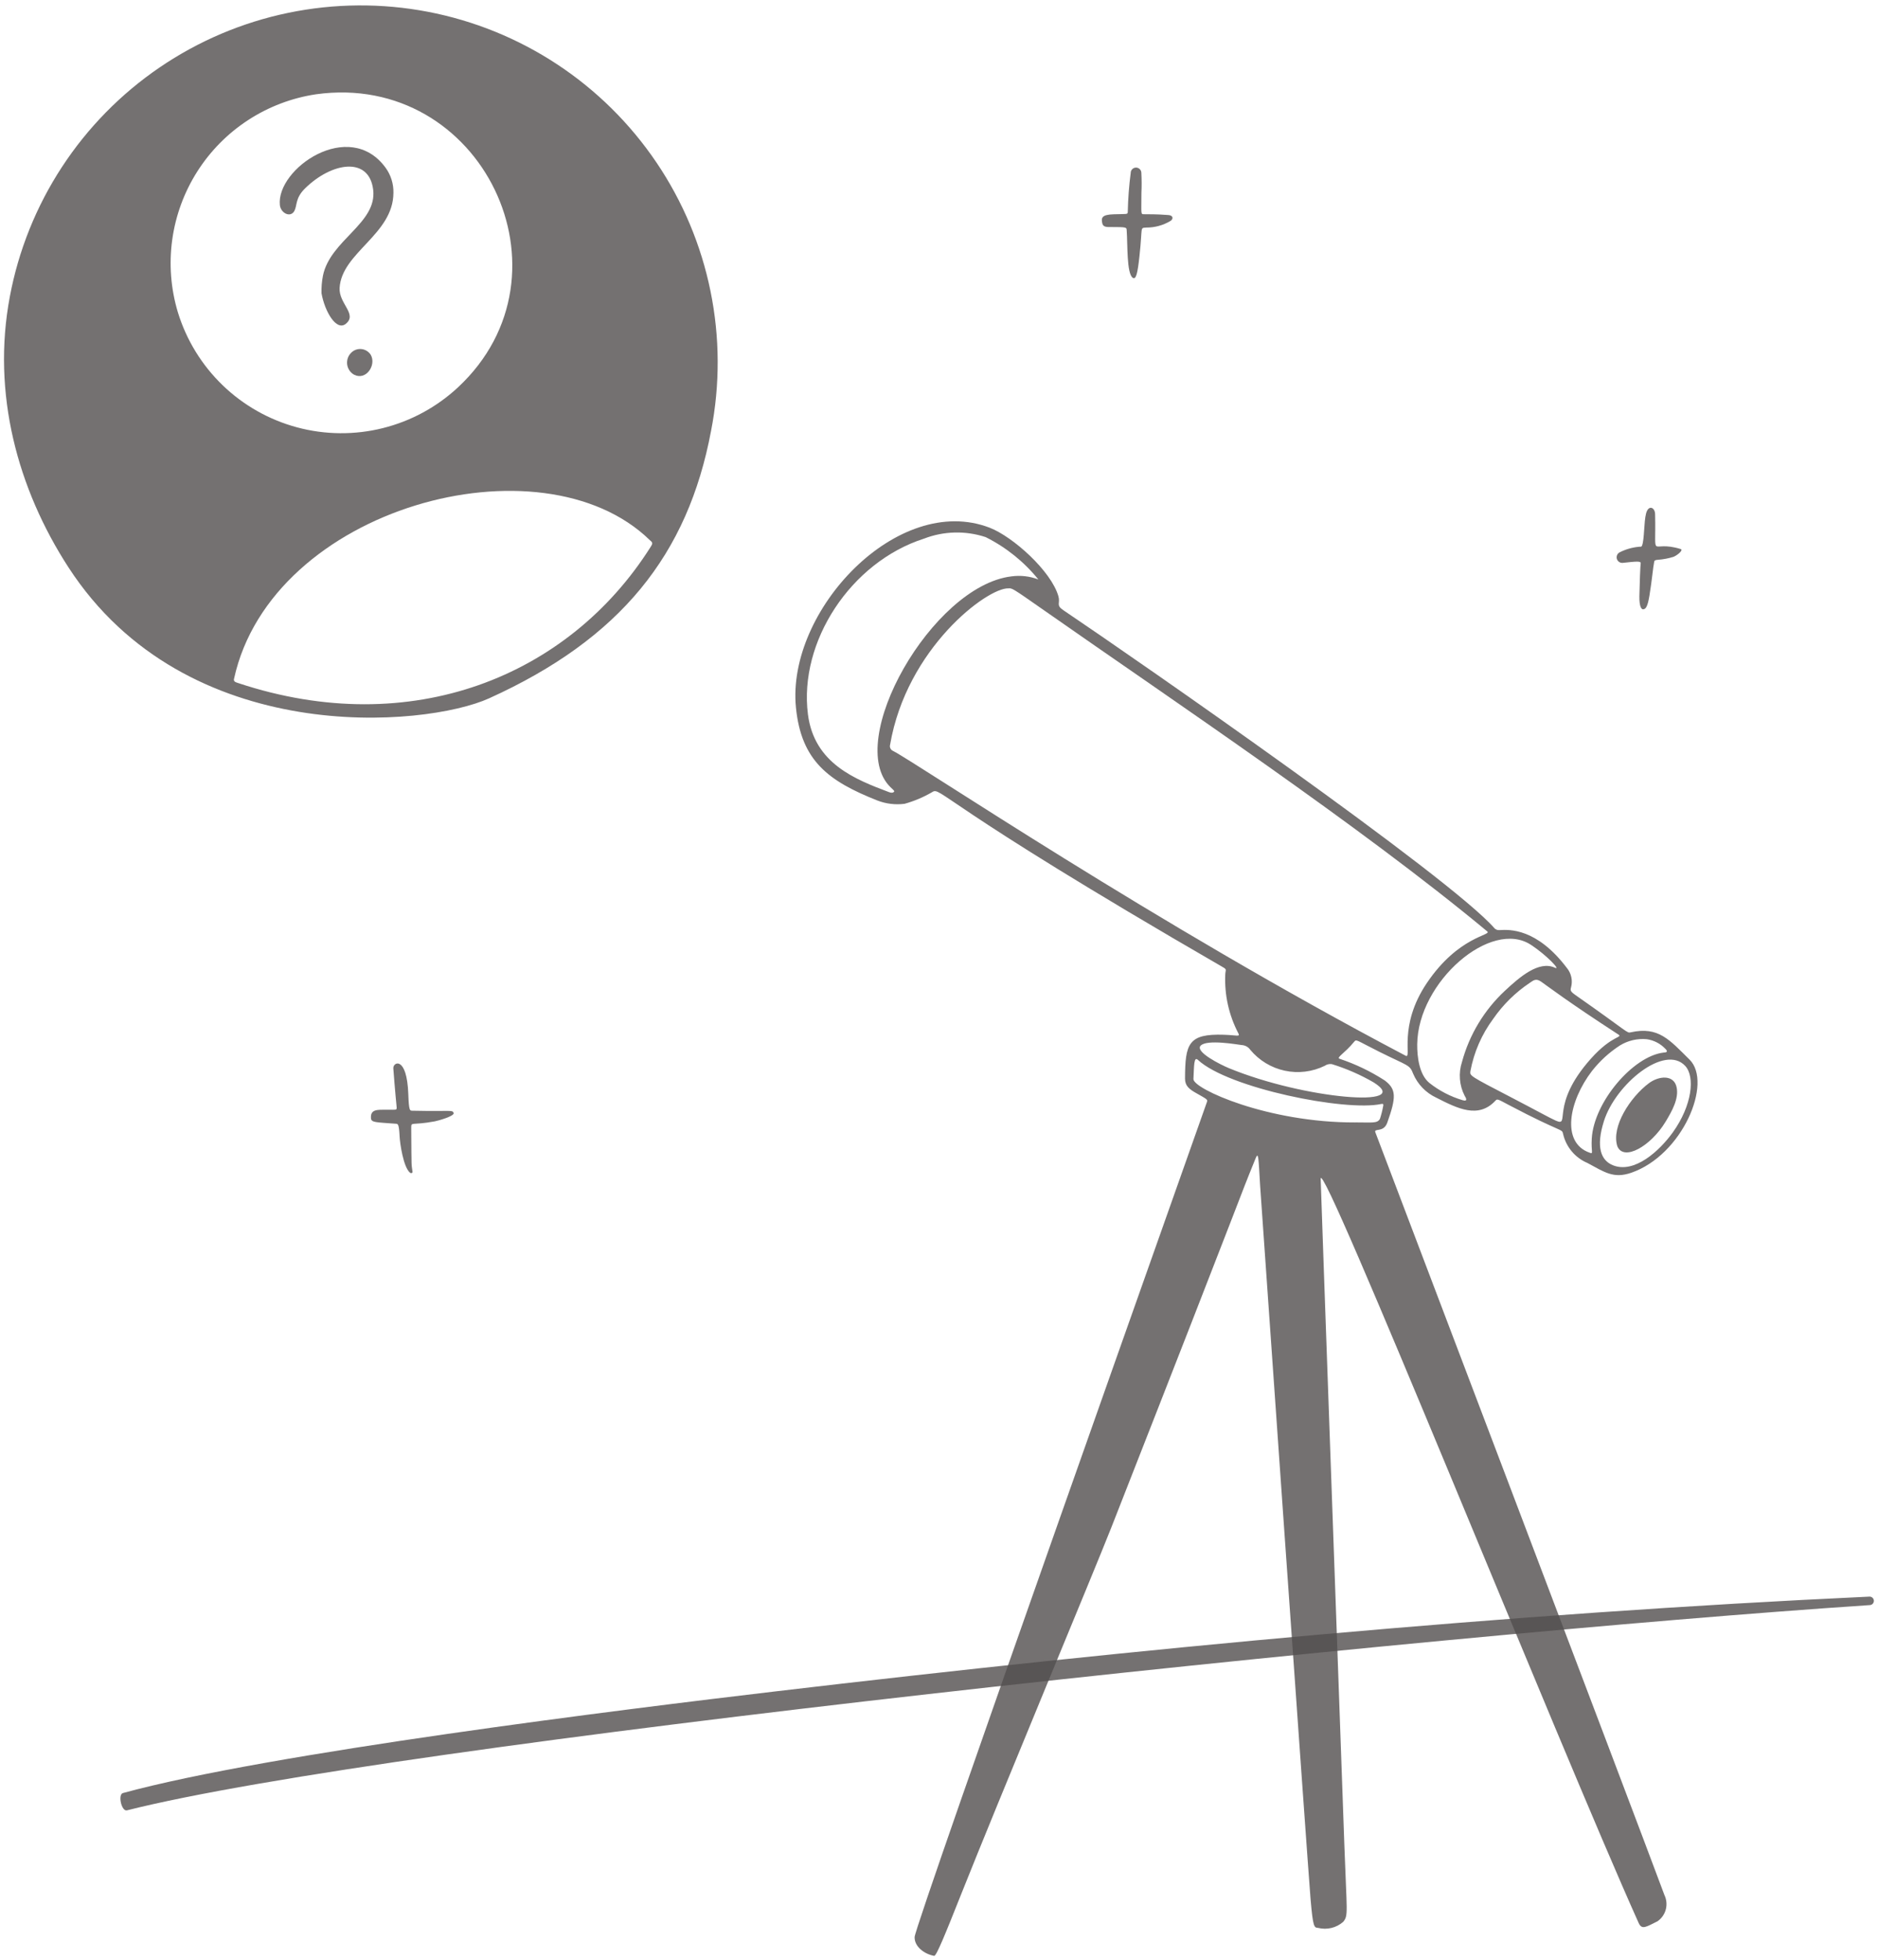 <svg width="320" height="334" viewBox="0 0 320 334" fill="none" xmlns="http://www.w3.org/2000/svg">
<path d="M11.667 96.671C2.999 83.311 -1.434 67.033 1.676 50.534C3.152 42.664 6.168 35.164 10.549 28.463C14.93 21.762 20.592 15.991 27.208 11.483C33.824 6.974 41.266 3.816 49.105 2.19C56.945 0.564 65.028 0.501 72.892 2.005C80.756 3.51 88.245 6.552 94.931 10.958C101.616 15.363 107.366 21.045 111.851 27.678C116.336 34.31 119.467 41.763 121.065 49.608C122.663 57.454 122.697 65.537 121.164 73.396C117.207 94.506 105.731 108.844 83.331 118.987C72.5 123.894 31.769 127.651 11.667 96.671ZM30.304 53.197C31.751 57.923 34.377 62.204 37.933 65.637C41.49 69.069 45.861 71.541 50.636 72.82C55.41 74.098 60.432 74.142 65.228 72.946C70.024 71.751 74.437 69.355 78.053 65.984C98.74 46.689 82.078 12.125 53.835 16.066C49.712 16.686 45.771 18.184 42.278 20.461C38.785 22.737 35.823 25.737 33.592 29.259C31.36 32.78 29.911 36.74 29.344 40.87C28.777 45.001 29.105 49.205 30.304 53.197ZM39.88 115.648C39.735 116.143 40.179 116.248 40.64 116.4C70.052 126.148 96.907 115.28 110.869 93.176C111.231 92.605 111.259 92.464 110.736 92.042C92.258 74.012 46.262 86.423 39.88 115.648Z" fill="#514E4E" fill-opacity="0.8"/>
<path d="M67.038 32.86C67.003 39.958 58.23 43.01 57.868 49.043C57.705 51.734 60.946 53.526 58.93 55.168C57.308 56.484 55.336 53.068 54.785 49.982C54.752 48.969 54.835 47.956 55.031 46.962C56.276 40.891 64.277 38.054 63.587 32.332C62.898 26.609 56.521 27.626 51.967 32.111C50.287 33.765 50.662 34.983 50.165 35.926C49.508 37.165 47.832 36.324 47.688 34.939C47.048 28.776 59.483 20.077 65.691 28.566C66.6 29.81 67.074 31.32 67.038 32.86Z" fill="#514E4E" fill-opacity="0.8"/>
<path d="M60.336 63.846C60.017 63.666 59.743 63.413 59.538 63.109C59.333 62.805 59.202 62.457 59.154 62.094C59.106 61.73 59.144 61.36 59.264 61.014C59.383 60.667 59.582 60.352 59.844 60.096C60.071 59.869 60.345 59.695 60.647 59.588C60.949 59.48 61.272 59.442 61.59 59.476C61.909 59.509 62.217 59.614 62.49 59.782C62.763 59.95 62.995 60.176 63.169 60.446C64.172 62.175 62.394 64.893 60.336 63.846Z" fill="#514E4E" fill-opacity="0.8"/>
<path d="M20.948 305.506C45.77 298.709 106.459 291.22 132.016 288.2C193.388 280.946 257.291 274.874 318.566 272.037C318.751 272.035 318.931 272.105 319.068 272.233C319.204 272.359 319.285 272.534 319.295 272.719C319.306 272.907 319.243 273.089 319.122 273.23C319.001 273.372 318.83 273.461 318.644 273.479C242.332 278.554 66.214 297.176 21.633 308.454C20.712 308.685 20.04 305.754 20.948 305.506Z" fill="#514E4E" fill-opacity="0.8"/>
<path d="M234.375 192.987C233.988 192.112 235.737 193.1 236.384 191.281C237.926 186.945 237.945 185.585 235.94 184.084C233.553 182.544 230.982 181.308 228.287 180.409C227.613 180.202 229.069 179.534 230.725 177.518C231.145 177.008 231.013 177.204 235.014 179.201C239.895 181.639 240.199 181.369 240.789 182.937C241.555 184.749 242.968 186.21 244.753 187.036C248.373 188.882 251.894 190.639 254.784 187.569C255.144 187.186 255.12 187.23 257.139 188.296C266.384 193.173 266.131 192.221 266.349 193.243C266.603 194.326 267.109 195.334 267.825 196.185C268.54 197.037 269.445 197.707 270.469 198.143C273.435 199.734 274.931 200.852 277.931 199.827C286.681 196.834 291.877 184.472 287.887 180.538C284.469 177.171 282.614 174.847 277.891 175.885C277.159 176.046 277.745 176.051 268.525 169.597C267.567 168.927 267.553 168.759 267.702 168.213C267.853 167.647 267.867 167.054 267.742 166.482C267.618 165.91 267.359 165.376 266.986 164.925C261.84 158.126 257.186 158.371 255.524 158.474C255.365 158.493 255.202 158.474 255.05 158.42C254.897 158.365 254.761 158.277 254.649 158.161C247.124 149.493 194.06 112.643 181.17 103.956C179.889 103.092 180.69 102.8 180.351 101.606C179.126 97.289 172.574 91.432 168.626 89.911C153.009 83.896 133.983 104 135.624 120.548C136.527 129.648 141.154 133.085 149.49 136.389C150.966 136.962 152.562 137.157 154.132 136.956C155.773 136.499 157.349 135.834 158.82 134.975C160.366 133.951 159.548 136.559 208.346 164.774C209.126 165.226 208.804 165.187 208.776 166.073C208.629 169.527 209.392 172.957 210.99 176.023C211.359 176.723 210.815 176.373 208.522 176.305C202.473 176.112 201.942 177.824 201.921 183.781C201.921 185.025 202.639 185.585 203.883 186.281C205.707 187.305 205.777 187.354 205.672 187.713C205.476 188.382 155.923 327.85 155.846 330.032C155.788 331.691 157.545 332.954 159.171 333.247C159.547 333.315 161.054 329.591 163.756 322.797C170.134 306.762 186.479 267.608 189.397 260.174C213.977 197.524 210.426 206.021 213.939 197.385C214.444 196.143 214.43 197.191 214.723 202.091C214.861 204.399 222.85 318.158 223.312 323.581C223.728 328.441 223.929 328.431 224.594 328.481C225.336 328.669 226.113 328.672 226.857 328.494C227.603 328.315 228.292 327.958 228.87 327.456C229.78 326.353 229.482 325.963 229.076 314.506C228.845 308.001 225.004 200.862 225.035 200.859C225.035 196.309 265.593 297.323 279.219 327.65C279.772 328.875 280.517 328.294 282.432 327.354C283.127 326.871 283.627 326.157 283.842 325.338C284.058 324.519 283.975 323.651 283.61 322.888C277.99 307.779 234.375 192.987 234.375 192.987ZM287.148 181.612C288.858 183.452 288.335 188.334 285.048 192.923C282.738 196.146 278.482 199.982 274.861 198.552C272.761 197.725 271.914 195.403 273.297 191.028C275.283 184.726 283.657 177.85 287.146 181.611L287.148 181.612ZM280.587 177.062C281.797 177.232 282.915 177.806 283.757 178.692C283.909 178.828 284.406 179.336 283.478 179.339C278.246 179.95 271.587 187.797 271.228 193.987C271.09 196.314 271.578 196.656 270.87 196.405C265.95 194.682 267.331 187.598 271.267 182.475C272.604 180.769 274.216 179.297 276.037 178.121C277.401 177.29 278.995 176.919 280.586 177.062H280.587ZM275.687 176.21C276.676 176.853 274.758 176.247 271.055 180.41C264.003 188.333 267.686 192.071 265.105 190.94C264.039 190.473 262.004 189.314 257.549 187.001C250.374 183.275 250.445 183.313 250.549 182.51C251.145 179.288 252.47 176.245 254.421 173.613C256.093 171.189 258.208 169.103 260.655 167.467C261.33 166.997 261.736 166.661 262.606 167.264C263.91 168.176 267.063 170.612 275.675 176.21H275.687ZM260.896 161.001C263.611 162.804 266.006 165.376 264.962 164.89C262.205 163.605 258.91 166.498 256.43 168.809C252.902 172.092 250.367 176.299 249.11 180.951C248.802 181.893 248.685 182.886 248.764 183.873C248.842 184.86 249.115 185.823 249.569 186.703C249.761 187.003 250.202 187.753 249.219 187.454C247.15 186.842 245.22 185.837 243.531 184.495C241.828 183.079 241.459 180.055 241.485 177.918C241.61 167.278 254.085 156.483 260.888 161.001H260.896ZM152.367 134.858C152.169 135.147 151.821 135.094 151.492 134.97C145.732 132.796 138.741 130.107 137.666 121.701C136.091 109.339 144.955 95.78 157.442 91.776C160.805 90.478 164.517 90.385 167.942 91.512C171.421 93.248 174.487 95.71 176.931 98.733C175.467 98.173 173.883 97.993 172.329 98.208C158.84 99.839 143.76 126.397 151.747 134.137C152.027 134.408 152.442 134.746 152.367 134.858ZM152.167 127.942C151.972 127.859 151.813 127.708 151.721 127.517C151.628 127.327 151.608 127.109 151.665 126.904C154.477 110.43 168.236 100.119 171.818 100.248C172.467 100.204 172.416 100.15 177.883 103.977C200.037 119.481 231.736 140.684 253.419 158.698C254.246 159.386 248.547 159.465 243.132 167.483C238.155 174.854 240.647 180.477 239.522 179.883C196.713 157.354 156.418 130.129 152.167 127.942ZM204.58 178.167C205.63 177.033 210.943 177.992 211.58 178.062C211.868 178.076 212.15 178.156 212.402 178.295C212.656 178.435 212.873 178.63 213.039 178.867C214.541 180.678 216.607 181.933 218.907 182.428C221.206 182.923 223.606 182.631 225.72 181.599C226.071 181.355 226.502 181.25 226.925 181.306C229.414 182.071 231.806 183.116 234.058 184.421C241.069 188.821 222.279 187.307 209.371 181.985C208.024 181.424 203.584 179.231 204.58 178.161V178.167ZM230.947 191.246C215.988 191.294 203.272 185.487 203.355 183.854C203.472 181.534 203.421 179.939 204.125 180.594C209.292 185.396 229.246 189.421 235.352 188.103C235.674 188.033 235.737 188.135 235.702 188.368C235.567 189.132 235.378 189.886 235.138 190.625C234.695 191.454 233.794 191.232 230.947 191.241V191.246Z" fill="#514E4E" fill-opacity="0.8"/>
<path d="M275.584 195.303C276.676 197.928 281.285 195.292 283.797 191.136C284.939 189.246 286.063 187.198 285.697 185.312C285.26 183.037 282.649 183.292 280.942 184.575C277.794 186.939 274.511 191.957 275.584 195.303Z" fill="#514E4E" fill-opacity="0.8"/>
<path d="M65.828 189.08C67.697 189.08 67.614 189.185 67.578 188.555C67.578 188.555 67.285 185.629 67.021 182.04C66.939 180.923 69.338 179.836 69.573 186.437C69.677 189.412 69.838 189.237 70.356 189.25C76.975 189.39 77.061 189.061 77.297 189.628C77.512 190.153 74.647 190.956 74.096 191.059C70.087 191.805 70.071 191.059 70.071 192.172C70.12 199.597 70.099 198.105 70.287 199.631C70.323 199.923 70.003 199.916 69.889 199.828C68.719 198.931 68.139 194.69 68.094 193.672C67.978 191.355 67.805 191.495 67.347 191.46C64.062 191.208 63.264 191.276 63.211 190.527C63.101 188.987 64.275 189.08 65.828 189.08Z" fill="#514E4E" fill-opacity="0.8"/>
<path d="M194.491 32.894C194.491 36.569 194.332 36.499 194.965 36.501C197.484 36.501 198.115 36.583 199.055 36.638C199.995 36.692 199.909 37.357 199.456 37.635C198.203 38.391 196.764 38.785 195.301 38.773C194.199 38.879 194.715 38.507 194.159 43.632C193.842 46.564 193.571 47.731 193.004 47.323C191.962 46.574 192.15 41.601 191.983 39.287C191.945 38.731 192.064 38.678 189.267 38.683C188.725 38.683 187.992 38.748 187.832 38.087C187.589 37.075 187.761 36.58 189.757 36.512C192.062 36.428 192.144 36.59 192.167 36.078C192.213 33.865 192.379 31.656 192.666 29.461C192.666 29.22 192.762 28.99 192.932 28.82C193.102 28.65 193.333 28.554 193.572 28.554C193.812 28.554 194.043 28.65 194.213 28.82C194.383 28.99 194.479 29.22 194.479 29.461C194.542 30.604 194.545 31.75 194.491 32.894Z" fill="#514E4E" fill-opacity="0.8"/>
<path d="M286.392 93.553C286.854 93.696 285.934 94.537 285.167 94.873C284.31 95.139 283.424 95.309 282.528 95.378C282.324 95.41 281.933 95.378 281.869 95.695C281.629 96.889 281.527 98.604 281.058 101.47C280.708 103.612 280.339 103.764 280.008 103.815C279.751 103.854 279.308 103.519 279.34 101.568C279.382 99.353 279.503 96.353 279.564 96C279.643 95.555 278.78 95.66 276.526 95.902C276.3 95.927 276.074 95.872 275.885 95.746C275.698 95.619 275.56 95.43 275.499 95.212C275.437 94.994 275.457 94.761 275.551 94.555C275.646 94.349 275.81 94.184 276.017 94.088C277.03 93.582 278.129 93.269 279.258 93.163C279.459 93.115 279.692 93.254 279.805 92.932C280.21 91.798 280.103 88.954 280.474 87.507C280.869 85.962 281.991 86.416 282.021 87.598C282.215 95.882 281.009 91.88 286.392 93.553Z" fill="#514E4E" fill-opacity="0.8"/>
</svg>
